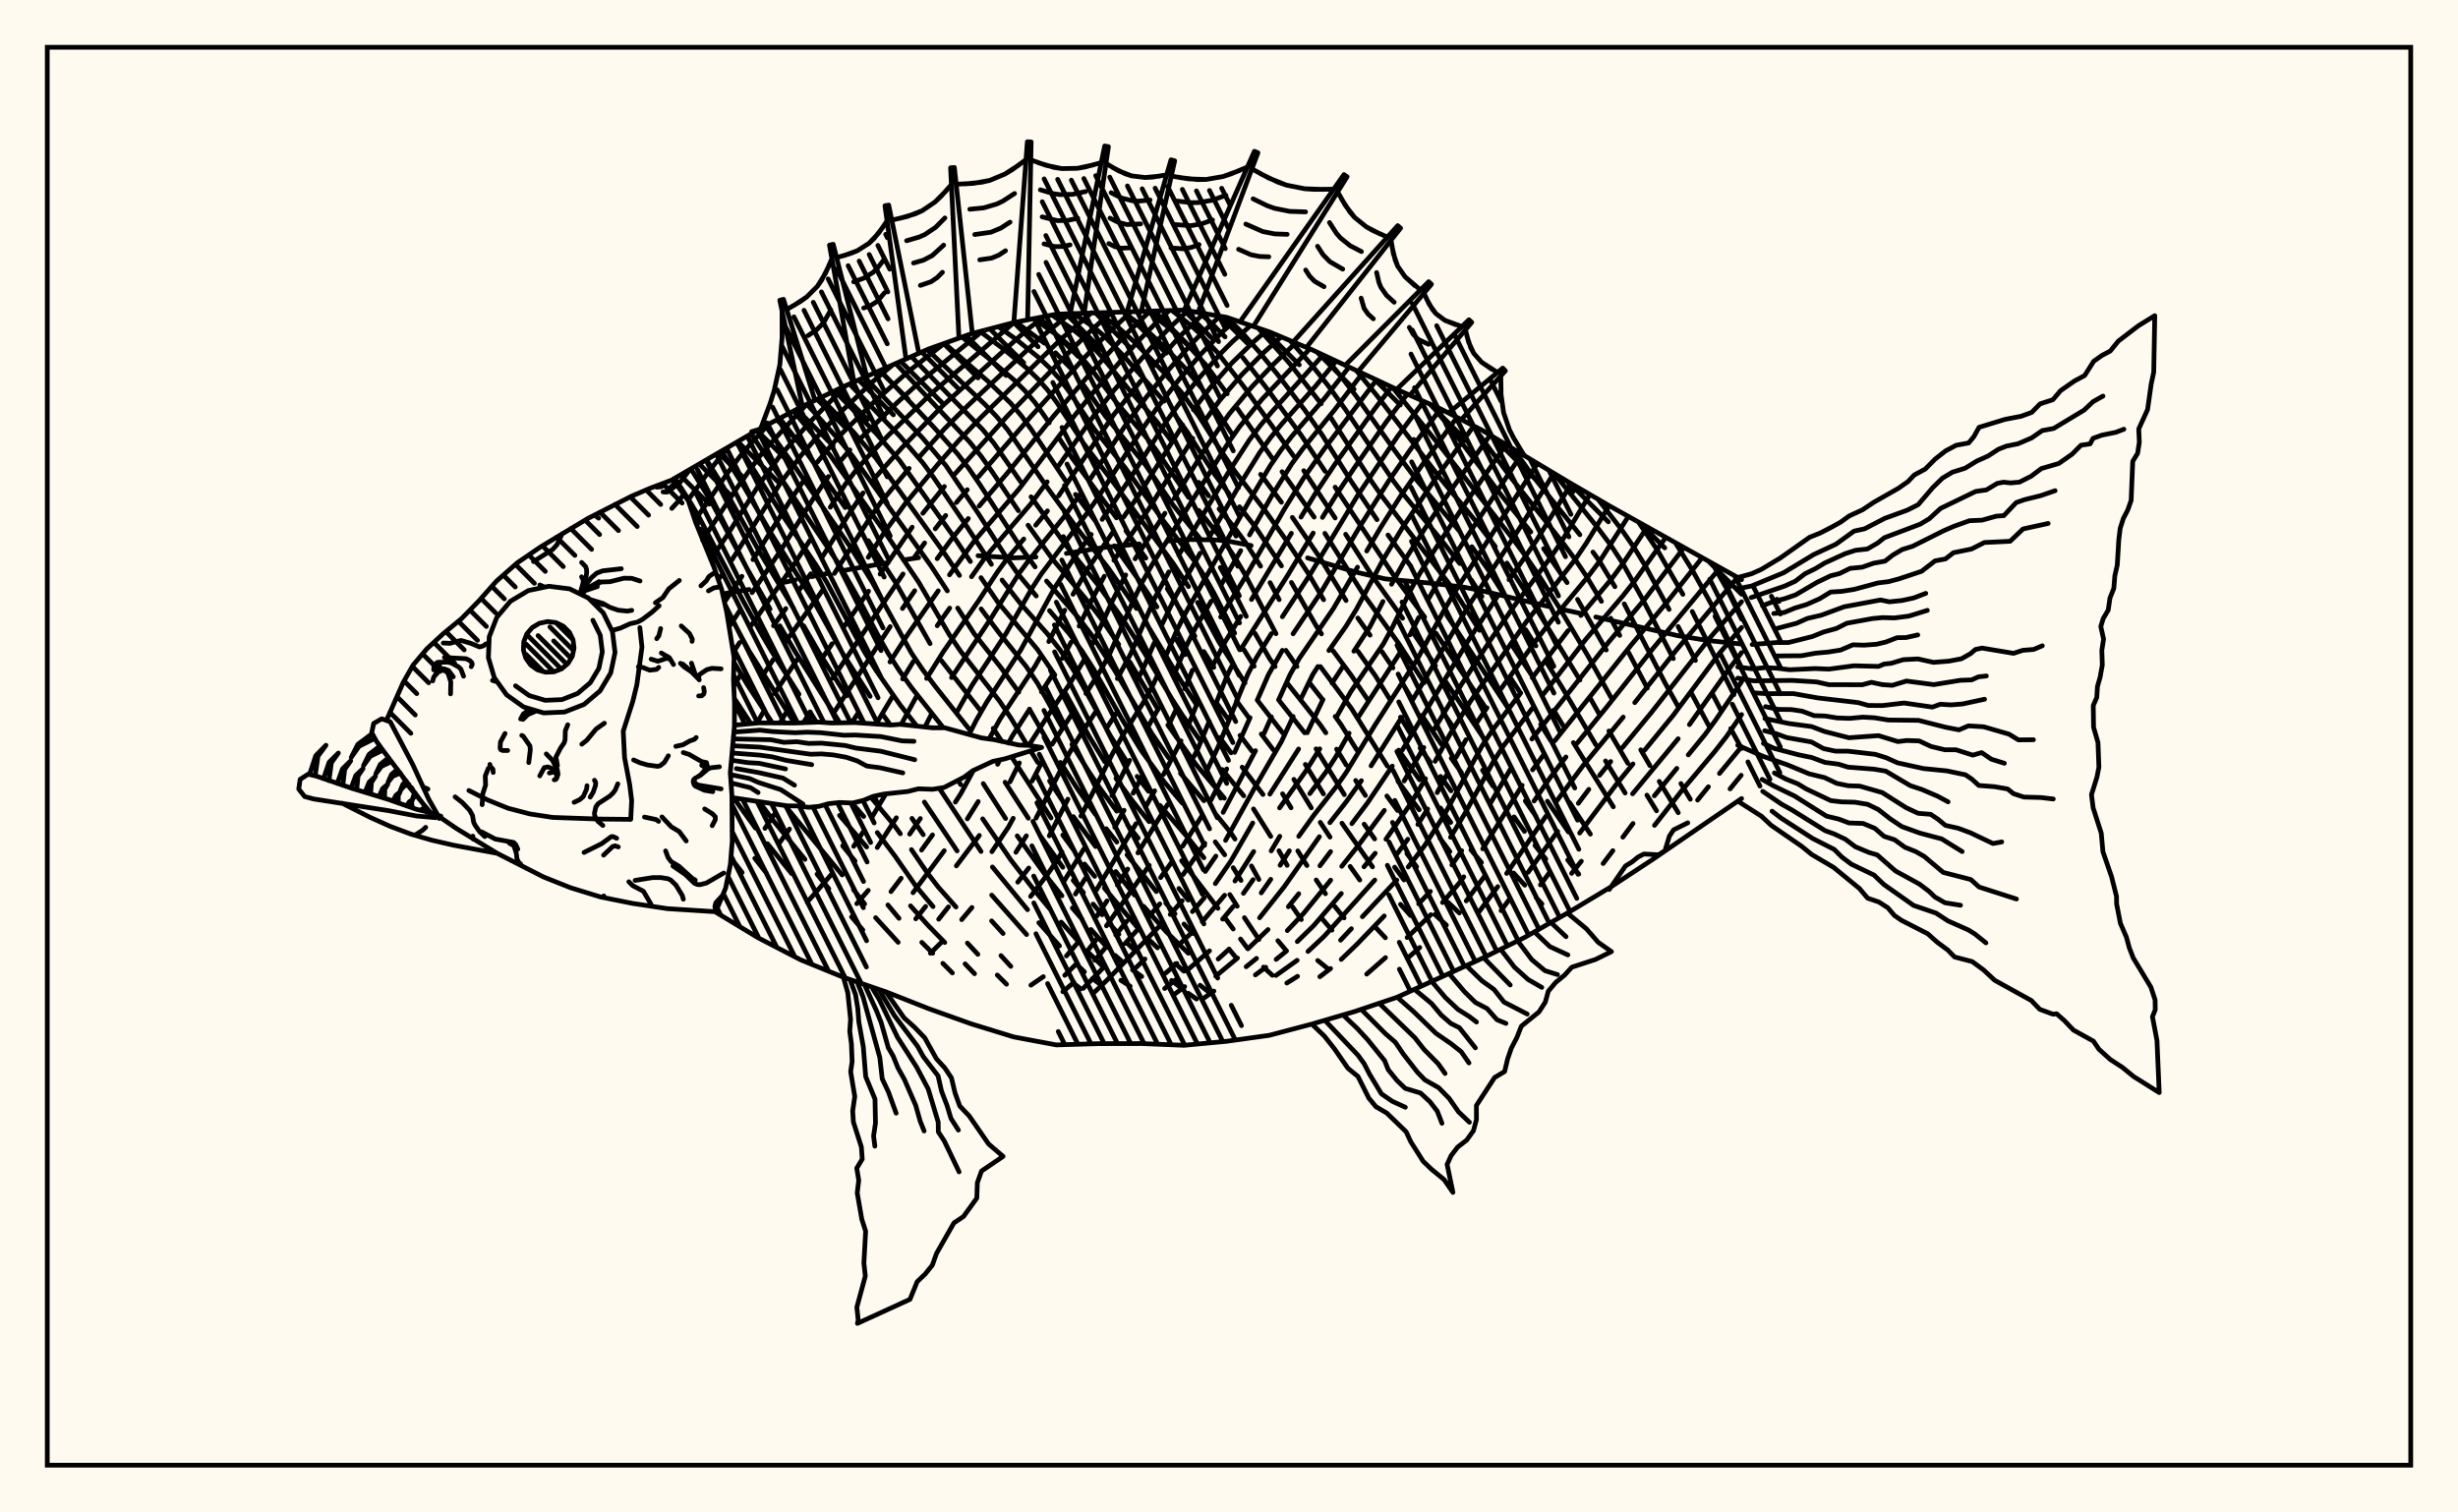 <svg xmlns="http://www.w3.org/2000/svg" width="520" height="320"><rect x="0" y="0" width="520" height="320" fill="floralwhite"/><rect x="10" y="10" width="500" height="300" stroke="black" stroke-width="1" fill="none"/><path stroke="black" stroke-width="1" fill="none" stroke-linecap="round" stroke-linejoin="round" d="
M 142.36 101.41 160.4 90.91 169.41 86.15 178.42 81.81 196.44 73.84 205.45 70.62 214.46 68.25 223.47 66.47 250.5 65.6 259.51 67.14 268.52 70.21 277.53 73.99 295.55 82.41 304.56 86.41 313.57 91.04 331.59 101.85 340.6 107.09 368.44 122.64 
M 368.44 168.95 349.61 181.85 340.6 187.77 331.59 193.18 322.58 198.32 313.57 202.76 295.55 211 286.54 214.03 277.53 216.67 268.52 219.05 259.51 220.31 250.5 221.16 241.49 220.79 232.48 220.81 223.47 221.08 214.46 219.39 205.45 216.62 196.44 213.4 187.43 209.85 178.42 206.76 169.41 203.09 160.4 198.42 151.42 192.99 
M 368.44 136.27 361.16 135.5 354.91 134.48 337.6 130.54 
M 334.32 129.77 330.98 129.05 
M 327.64 128.32 312.92 124.86 309.67 124.23 302.92 123.41 293.06 122.48 287 121.08 276.62 118.04 
M 264.69 115.43 260.42 114.61 257.56 114.25 251.69 114.15 247.15 114.46 
M 241.05 115.09 233.5 115.84 225.6 117.09 
M 219.16 117.85 214.4 118.04 206.9 117.57 
M 194.35 117.99 191.13 118.47 
M 187.92 119.02 178.31 120.73 
M 175.04 121.33 171.68 122.01 
M 168.28 122.72 164.9 123.42 
M 158.49 124.72 152.88 125.65 
M 154.63 181.53 157 184.61 
M 159.68 181.59 162.14 184.72 
M 155.21 168.81 159.82 175.21 
M 162.37 178.51 167.46 184.83 
M 160.67 169.7 163.64 173.67 170.29 181.82 
M 172.85 184.95 175.34 188.04 
M 180.16 193.99 182.53 196.76 
M 166.04 170.41 178.16 185.12 
M 180.57 188.23 182.92 191.26 
M 185.24 194.16 190.01 199.37 
M 155.34 147.74 158.85 153.11 
M 178.27 178.95 180.88 182.18 
M 187.84 191.47 190.19 194.3 
M 195.01 199.38 197.32 201.68 
M 199.47 203.83 201.48 205.85 
M 155.26 140.08 158.09 144.84 163.34 152.87 
M 177.61 172.52 183.35 179.2 
M 192.63 191.66 196.29 195.74 199.87 199.41 
M 204.17 203.93 206.17 206.02 
M 153.5 128.46 158.46 137.73 168.07 152.98 
M 180.23 169.9 182.72 172.75 
M 185.59 176.15 189.35 181.14 193.76 187.48 197.39 191.81 
M 204.66 199.53 206.87 201.91 
M 210.98 206.29 212.93 208.24 
M 142.76 101.18 146.06 106.3 147.98 109.58 157.23 127.16 161.13 134.2 163.24 137.79 169.02 146.88 
M 171.36 150.62 172.71 152.8 
M 184.25 168.68 189.23 174.7 190.47 176.4 
M 192.82 179.76 196.13 184.61 198.47 187.65 202.24 191.9 
M 211.76 202.19 213.84 204.46 
M 146.18 99.21 150.52 106.22 157.99 120.2 162.91 128.85 
M 164.98 132.41 168.21 137.86 177.67 152.93 
M 192.93 173.15 195.32 176.6 
M 209.78 194.84 212.21 197.51 
M 149.48 97.31 152.98 102.91 160.57 116.59 167.9 128.74 
M 170 132.38 173.23 137.97 179.06 147.23 
M 181.46 150.98 182.8 153.01 
M 195.56 169.7 202.48 180.03 
M 209.8 189.38 217.18 197.73 
M 226.94 207.89 228.66 209.23 
M 152.67 95.45 157.26 102.77 163.16 112.9 171.93 126.81 178.2 138.13 184.08 147.33 
M 186.66 151.05 188.39 153.4 
M 198.7 166.77 207.54 180.15 
M 209.95 183.43 217.38 192.47 
M 219.77 195.22 224.14 200.13 
M 227.76 204.03 229.41 205.62 
M 231.09 207.04 232.86 208.33 
M 155.8 93.61 165.69 109.23 172.65 119.57 174.85 123.11 180.95 134.48 183.07 138.24 185.36 141.88 190.45 149.17 193.91 153.55 
M 202.65 165.1 203.25 166.01 
M 207.89 173.25 213.88 181.99 218.71 188.23 222.26 192.5 
M 224.5 195.09 228.46 199.55 
M 230.17 201.44 233.47 204.65 
M 237.13 207.41 239.09 208.66 
M 158.89 91.8 177.6 119.55 181.79 126.93 185.79 134.51 187.9 138.24 190.23 141.85 192.8 145.44 199.57 153.98 
M 208.01 165.79 212.74 173.18 
M 215.2 176.85 221.24 185.25 224.66 189.53 
M 226.86 192.11 228.92 194.48 
M 230.8 196.65 234.22 200.46 
M 235.91 202.14 237.69 203.71 
M 239.59 205.2 241.54 206.61 
M 161.95 90.09 168.53 99.29 180.12 116.07 184.57 123.24 192.81 138.15 195.23 141.74 197.92 145.31 205.15 154.42 
M 212.63 165.5 217.55 173.12 
M 220.08 176.86 224.84 183.49 
M 227.05 186.28 229.2 188.86 
M 231.25 191.28 233.16 193.54 
M 234.96 195.67 236.71 197.67 
M 238.46 199.53 240.28 201.27 
M 247.85 207.44 249.63 208.84 
M 251.37 210.15 253.12 211.37 
M 164.96 88.5 171.06 96.38 178.81 107.39 
M 183.71 114.41 189.43 123.2 196.76 136.17 
M 199.17 139.79 207.53 150.49 
M 210.12 154.1 211.97 156.9 
M 214 160.12 222.35 173.06 
M 224.84 176.68 227.21 179.93 
M 229.44 182.8 231.58 185.41 
M 233.63 187.89 241.13 196.83 
M 242.99 198.75 244.88 200.54 
M 248.66 203.89 250.46 205.48 
M 253.88 208.45 255.59 209.8 
M 167.85 86.97 175.67 96.39 187.35 112.83 194.34 123.16 200.79 134.21 203.25 137.83 211.52 148.42 213.91 152 217.33 157.7 
M 218.03 158.87 219.55 161.33 
M 222.04 165.23 224.57 169.11 
M 227.07 172.78 231.77 179.1 
M 236.04 184.39 240.02 189.38 
M 241.94 191.76 246.72 197.14 251.4 201.69 
M 170.7 85.53 178.15 93.81 180.37 96.52 196.98 119.76 200.41 125.01 
M 202.6 128.65 206.12 134.11 211.66 141.13 215.53 146.45 
M 217.77 150.04 222.02 157.47 
M 224.34 161.31 228.05 167.06 231.7 172.26 
M 234.03 175.34 236.27 178.16 
M 238.43 180.86 244.63 188.64 
M 246.63 191.06 248.58 193.35 
M 250.48 195.5 252.33 197.51 
M 173.59 84.13 180.62 91.48 185.27 96.88 199.5 116.64 202.98 121.74 
M 207.56 128.83 211.48 134.06 217.08 140.99 219.5 144.57 224.64 153.75 
M 226.77 157.5 230.28 163.17 232.71 166.79 236.26 171.62 
M 238.55 174.54 240.78 177.33 
M 249.4 187.98 251.37 190.43 
M 260 200.8 261.55 202.69 
M 176.56 82.7 185.43 91.79 190.29 97.41 201.93 113.79 205.29 118.81 
M 207.53 122.22 211.07 127.37 219.48 137.42 223.15 142.81 
M 225.32 146.48 230.34 155.68 233.71 161.17 
M 236.09 164.69 239.62 169.51 243.1 173.84 
M 249.98 182.11 257.67 192.18 
M 259.3 194.4 260.89 196.56 
M 262.44 198.67 263.98 200.74 
M 267.3 204.62 269.17 206.35 
M 179.72 81.25 190.32 92.23 195.26 97.97 197.59 101.15 204.36 111.12 209.74 119.4 
M 211.99 122.72 215.8 127.6 221.53 134.04 224.26 137.5 226.73 141.17 228.95 144.89 234.91 155.68 238.22 160.9 
M 240.57 164.26 242.97 167.42 
M 245.39 170.4 251.41 177.36 254.69 181.48 
M 260.17 189.27 261.74 191.74 
M 263.26 194.16 266.33 198.78 
M 182.97 79.84 195.21 92.7 200.09 98.48 206.89 108.53 213.14 118.27 215.35 121.43 219.22 126.09 
M 222.03 129.2 226.27 134.15 228.92 137.76 231.32 141.5 237.37 152.18 241.48 158.87 246.35 165.5 250.1 169.9 
M 257.09 178.12 259.09 180.86 
M 260.89 183.58 262.54 186.28 
M 270.34 199.03 272.16 201.19 
M 186.25 78.43 197.6 90.44 202.55 95.99 204.96 99.12 207.27 102.49 215.72 115.48 218.98 119.95 
M 221.4 122.93 228.19 130.75 230.91 134.31 235.79 141.79 243.73 155.29 247.24 160.35 
M 249.73 163.6 254.7 169.42 
M 257.07 172.11 260.32 176.12 261.27 177.53 
M 264.75 183.21 266.32 186.08 
M 278.77 203.22 280.93 204.96 
M 189.54 76.97 205.12 93.5 207.56 96.53 209.89 99.8 215.44 108.05 
M 217.49 111.12 222.65 118.29 230.15 127.24 232.83 130.72 236.66 136.35 
M 239.02 140.06 244.99 150.12 
M 247.06 153.41 253.03 161.77 259.02 168.88 
M 273.46 191.89 275.3 194.56 
M 192.83 75.47 207.88 90.88 210.29 93.81 215.92 101.93 
M 218.12 105.11 225.31 115.14 232.23 123.67 237.32 130.69 242.13 138.16 248 148 250.16 151.35 253.77 156.51 
M 258.55 162.8 263.12 168.38 
M 265.19 171.15 268.83 176.97 
M 270.57 180.01 272.31 183.09 
M 279.79 194.49 281.78 196.8 
M 196.16 73.96 208.38 85.57 210.82 88.12 213.17 90.93 221.81 103.52 228 111.97 234.46 120.2 240.43 128.74 
M 242.81 132.39 249.84 144.06 253.15 149.15 
M 258.03 156.05 260.43 159.27 
M 262.79 162.31 267.19 168.09 
M 274.56 180.03 276.49 183.13 
M 278.45 186.18 280.41 189.09 
M 282.37 191.77 284.35 194.21 
M 199.81 72.63 209.01 80.67 213.85 85.34 216.1 88.01 218.23 90.94 225.42 101.72 
M 227.53 104.61 231.63 110.09 
M 235.74 115.49 241.25 123.18 244.75 128.41 
M 248.85 135.27 250.72 138.5 
M 257.3 148.62 259.8 152.16 
M 262.34 155.6 264.82 158.87 
M 271.33 167.95 273.13 170.91 
M 290.98 196.18 293.08 198.41 
M 203.51 71.31 209.53 76.13 214.48 80.35 216.83 82.68 218.99 85.21 221.97 89.46 
M 223.89 92.46 226.85 96.96 236.19 109.57 
M 238.2 112.31 242.41 118.08 
M 246.94 124.54 250.06 129.63 252.78 134.6 
M 254.68 137.86 256.79 141.19 
M 261.58 148.27 264.19 151.84 
M 266.83 155.3 269.35 158.62 
M 273.73 164.9 277.41 170.93 
M 279.31 173.99 281.37 177.11 
M 285.63 183.31 287.67 186.19 
M 207.33 70.12 212.31 73.86 217.25 77.93 219.6 80.2 221.72 82.64 223.63 85.25 229.22 93.79 235.58 102.13 248.18 119.18 251.43 124.11 
M 253.36 127.45 257.88 135.83 263.38 144.51 
M 265.97 148.12 271.41 155.13 
M 276.15 161.73 279.98 167.97 
M 283.89 174.17 290.36 183.4 
M 296.28 191.33 298.41 193.71 
M 211.2 69.11 214.89 71.74 219.78 75.68 222.1 77.89 224.22 80.25 226.11 82.74 231.5 90.8 237.93 98.83 246.05 110.09 252.76 118.77 254.88 122.04 256.76 125.38 261.2 133.97 
M 263.15 137.45 265.32 140.96 
M 270.48 148.07 275.99 155.04 
M 278.42 158.44 284.4 168.13 
M 288.59 174.37 290.81 177.5 
M 295.04 183.46 297.03 186.18 
M 303.55 193.49 305.99 195.73 
M 214.96 68.16 220.96 72.61 
M 223.3 74.64 226.55 77.94 227.5 79.14 
M 229.32 81.59 233.77 87.94 242.32 98.36 248.25 106.96 253.82 113.89 
M 258.16 120.07 261.01 125.14 263.66 130.42 
M 265.5 134 268.55 139.29 269.75 141.03 
M 272.31 144.52 279.26 153.29 280.48 155.04 
M 282.76 158.5 284.81 161.87 
M 286.8 165.13 288.86 168.3 
M 297.63 180.57 299.69 183.39 
M 306.3 190.88 308.73 193.17 
M 218.76 67.4 224.5 71.59 226.74 73.55 228.84 75.67 230.76 77.95 236.15 85.12 242.44 92.45 244.53 95.12 251.44 105.23 
M 253.61 108 259.27 115.02 261.4 118.19 263.41 121.57 269.94 134.08 
M 272.04 137.6 274.38 141.02 
M 277.03 144.48 279.8 148.01 
M 282.46 151.58 283.73 153.36 287 158.62 
M 293.4 168.41 295.66 171.48 
M 222.53 66.65 226.88 69.63 229.1 71.43 231.19 73.4 233.13 75.52 238.71 82.27 244.78 89.26 247.79 93.26 
M 253.6 102.05 255.7 104.92 
M 257.91 107.68 261.3 111.82 263.52 114.82 266.68 119.79 
M 268.68 123.27 270.61 126.87 
M 279.33 141.03 285.9 149.89 293.5 162.09 
M 295.74 165.29 300.24 171.33 
M 304.6 177.31 306.73 180.18 
M 227.15 66.31 231.54 69.34 233.63 71.13 237.53 75.12 246.26 84.89 
M 248.24 87.32 251.14 91.33 256.88 100.26 260.02 104.48 
M 262.23 107.22 265.6 111.52 271.1 119.73 
M 273.21 123.24 278.39 132.32 279.56 134.12 
M 281.99 137.66 285.86 142.88 289.47 148.21 
M 295.88 158.71 300.3 164.97 
M 304.73 170.95 306.91 174 
M 311.19 179.82 313.41 182.48 
M 232.2 66.1 236.15 68.89 240.14 72.5 245.98 78.56 249.85 82.91 253.62 88.04 257.32 93.91 261.23 99.69 267.73 108.16 272.29 114.56 276.83 121.41 280.02 126.89 
M 287.28 137.8 290.98 143 294.22 148.27 
M 296.27 151.75 298.32 155.1 
M 300.43 158.27 302.58 161.29 
M 304.76 164.27 306.96 167.32 
M 320.21 184.71 322.58 187.29 
M 324.95 189.87 326.2 191.25 
M 237.55 66.01 240.72 68.31 242.73 70 246.69 73.72 250.58 77.75 254.34 82.29 260.76 92 
M 266.69 100.36 271.1 106.27 
M 273.41 109.47 279.2 117.94 284.77 127.06 
M 287.25 130.76 289.84 134.39 
M 292.37 137.89 294.68 141.31 
M 296.8 144.73 298.81 148.1 
M 300.8 151.36 304.9 157.44 
M 307.02 160.42 309.19 163.5 
M 242.85 65.9 247.31 69.35 251.27 73.01 255.07 77.16 259.62 83.31 
M 261.48 86.03 269.12 96.92 
M 271.22 99.8 278.01 109.41 
M 280.28 112.84 288.19 125.38 295.93 136.18 301.29 144.45 
M 305.26 150.68 307.28 153.64 
M 313.64 162.97 315.85 166.33 
M 320.3 172.83 322.51 175.9 
M 324.73 178.86 327.02 181.75 
M 247.95 65.7 251.85 68.78 253.82 70.57 257.6 74.62 263.18 81.86 273.7 96.53 
M 275.82 99.58 282.45 109.59 
M 284.68 113.04 290.29 121.84 296.73 130.81 
M 299.25 134.28 303.67 140.85 
M 305.7 144 313.85 156.15 
M 322.69 169.46 324.93 172.68 
M 331.66 181.95 333.99 184.94 
M 253.64 66.14 256.3 68.37 259.16 71.27 
M 262.95 75.67 267.74 81.84 275.29 92.11 280.33 99.72 
M 282.45 103.07 294.89 121.81 301.39 130.55 
M 303.77 133.95 314.29 149.75 
M 327.36 169.51 331.82 176.04 
M 259.51 67.14 262.61 70.19 266.48 74.56 270.36 79.34 276.06 86.8 279.76 92.11 285.78 101.73 291.31 109.95 
M 293.64 113.2 298.52 119.88 
M 306.09 130.19 318.99 149.75 
M 332.05 169.8 336.45 176.48 
M 266.16 69.4 272.89 76.97 279.5 85.43 
M 281.31 88.02 290.23 101.95 292.45 105.13 307.45 124.67 313 133.36 
M 319.53 143.4 321.68 146.64 
M 325.94 153.29 328.06 156.68 
M 272.9 72.05 277.25 76.94 280.96 81.57 284.59 86.58 294.85 101.86 297.2 104.95 304.93 114.27 308.82 119.23 
M 311.25 122.68 313.51 126.2 
M 320 136.72 324.4 143.42 
M 328.69 150.25 330.79 153.71 
M 332.85 157.12 341.3 170.7 
M 279.95 75.14 283.18 79 286.88 83.78 295.13 95.44 299.75 101.63 308.79 112.42 
M 311.38 115.67 315.03 120.82 318.41 126.18 
M 322.75 133.22 324.93 136.66 
M 327.14 140.09 330.4 145.32 337.62 157.6 
M 339.66 161 343.8 167.78 
M 287 78.47 291.19 83.57 304.85 101.39 312.55 110.68 316.33 115.64 
M 318.79 119.12 324.56 128.05 334.24 143.89 
M 336.31 147.52 338.35 151.13 
M 340.37 154.66 344.38 161.51 
M 348.41 168.23 350.45 171.55 
M 294.61 81.97 305.11 94.95 320.07 114.04 322.67 117.54 325.16 121.15 329.68 128.25 335.98 138.85 341.1 148.06 
M 347.11 158.64 349.06 162 
M 351.02 165.33 355.04 171.95 
M 302.74 85.6 307.76 91.69 317.28 104.36 323.85 112.55 
M 326.56 116.08 331.52 123.27 
M 333.73 126.81 339.81 137.53 
M 355.61 165.78 357.59 169.1 
M 311.46 89.96 319.68 101.11 330.45 114.61 333.15 118.25 335.58 121.87 338.79 127.23 
M 340.75 130.81 342.66 134.44 
M 344.58 138.14 348.49 145.59 
M 320.17 94.98 324.47 100.98 334.23 113.14 
M 337 116.8 338.32 118.64 341.64 124.13 
M 343.62 127.77 352.17 144.35 355.16 149.76 
M 328.81 100.18 338 111.66 340.79 115.38 343.25 119.13 347.38 126.55 354 139.34 
M 357.8 146.62 361.63 153.78 
M 338.03 105.59 343.11 112.12 345.72 115.89 348.04 119.67 353.1 128.94 
M 355.02 132.56 358.68 139.74 
M 362.31 146.88 364.2 150.51 
M 366.13 154.16 368.44 158.36 
M 346.61 110.43 350.63 116.39 356.02 125.75 
M 358 129.38 366.81 146.99 
M 354.44 114.84 357.97 120.55 362.05 127.88 368.44 141.28 
M 362.24 119.21 365.25 124.47 368.44 130.99 
M 145.94 99.35 143.3 102.77 
M 153.92 94.72 149.82 99.93 145.54 105.84 
M 162.65 89.72 158.64 94.06 156.35 96.81 154.12 99.78 147.02 110.07 
M 170.64 85.55 162.91 93.93 160.61 96.66 156.2 102.81 148.62 114.28 
M 178.99 81.56 171.57 89.06 164.96 96.51 160.5 102.65 153.92 113.11 150.35 118.38 
M 188.65 77.37 184.82 80.59 178.12 86.92 173.84 91.34 169.43 96.4 164.92 102.5 154.87 118.42 
M 152.53 121.83 151.96 122.65 
M 199.77 72.65 192.09 78.66 184.98 84.97 178.41 91.41 176.22 93.78 172.87 97.81 
M 170.61 100.82 167.28 105.72 159.3 118.4 
M 156.96 121.93 153.26 127.39 
M 207.95 69.96 194.5 80.92 189.75 85.23 182.04 92.78 
M 179.79 95.19 177.53 97.86 
M 175.26 100.82 171.97 105.62 165.22 116.37 159.1 125.39 
M 156.69 128.91 154.36 132.42 
M 214.51 68.24 196.98 83.28 188.02 92.02 183.5 96.73 181.14 99.45 178.84 102.45 175.66 107.32 
M 171.34 114.31 167.74 119.78 158.85 132.42 
M 156.47 135.95 155.13 138 
M 220.85 66.99 217.21 69.82 199.56 85.72 190.76 94.78 184.91 101.31 
M 182.59 104.29 179.38 109.09 174 117.78 
M 171.52 121.39 168.91 125.06 
M 166.25 128.75 163.64 132.4 
M 156.51 143.04 155.23 145.14 
M 226.32 66.35 219.9 71.63 204.87 85.7 199.94 90.59 194.59 96.54 
M 192.33 99.1 186.41 106.19 184.22 109.31 176.52 121.33 
M 173.97 124.95 166.04 136.01 
M 163.57 139.57 161.23 143.11 
M 230.94 66.15 224.63 71.58 207.66 88.18 202.73 93.32 198.37 98.3 191.42 106.67 186.97 112.81 183.68 117.91 
M 168.55 139.66 163.85 146.74 
M 161.69 150.29 160.14 152.98 
M 235.22 66.04 231.42 69.35 227.12 73.54 213.07 88.07 202.07 100.21 
M 199.79 102.94 195.23 108.6 
M 192.97 111.54 186.19 121.46 
M 183.74 125.09 178.6 132.53 
M 176.05 136.2 173.57 139.78 
M 166.51 150.44 165 152.94 
M 239.24 65.98 233.77 71.11 229.44 75.66 218.21 87.98 206.96 100.91 
M 204.63 103.61 202.32 106.33 
M 200.07 109.06 197.85 111.89 
M 195.61 114.87 193.36 118.04 
M 191.04 121.44 176.19 143.48 
M 171.41 150.62 169.94 152.92 
M 243.24 65.88 238.3 70.62 231.58 77.93 222.92 88 213.06 100.15 207.15 107.06 
M 204.85 109.71 201.55 113.74 198.26 118.2 
M 193.51 124.99 190.92 128.74 
M 188.32 132.58 176.38 150.82 
M 164.02 172 161.83 175.26 
M 247.32 65.72 245.16 67.7 240.52 72.45 231.44 82.84 227.22 88.07 215.56 103.49 206.18 114.38 200.87 121.62 
M 198.49 125 191.91 134.42 188.28 140.05 
M 181.46 150.98 180.21 152.89 
M 167.01 175.41 164.73 178.57 
M 251.29 65.74 247.44 69.33 245.11 71.76 235.62 82.63 231.34 88.05 223.84 98.71 
M 221.53 101.95 218.03 106.66 208.56 117.73 205.53 122.02 
M 200.91 128.66 198.27 132.39 
M 193.21 139.97 190.97 143.65 
M 188.83 147.34 185.33 153.21 
M 254.65 66.31 249.69 71.07 243.73 77.76 
M 241.32 80.63 235.57 87.8 223.94 104.93 
M 221.59 108.09 219.11 111.12 
M 216.59 114.04 213.03 118.26 210.97 121.08 207.03 127.1 199.52 137.96 196.03 143.54 
M 193.93 147.26 190.66 153.26 
M 258.07 66.9 254.2 70.53 251.9 72.93 247.14 78.35 242.33 84.25 237.92 90.24 230.75 101.19 
M 228.57 104.5 225.1 109.36 217.71 118.47 215.5 121.43 209.77 130.63 201.3 143.36 
M 197.14 150.92 195.69 153.77 
M 187.4 167.96 184.51 172.82 
M 182.61 175.99 180.6 179.06 
M 175.86 185.04 170.75 190.89 
M 261.35 67.77 258.58 70.23 254.07 74.91 249.33 80.43 244.61 86.51 240.36 92.73 232.03 105.63 229.75 108.87 220.29 121.43 218.27 124.55 212.82 134.05 205.62 145.01 202.37 150.76 
M 189.63 173.02 185.58 179.32 
M 264.58 68.87 260.73 72.28 258.45 74.57 253.86 79.76 251.5 82.65 246.9 88.93 238.72 101.78 233.17 109.9 
M 230.85 113.07 227.36 117.86 223.1 124.39 215.99 137.45 208.74 148.56 206.51 152.43 205.03 155.37 
M 194.7 173.18 192.44 176.48 
M 183.68 188.38 181.26 191.2 
M 267.89 70 265.18 72.33 260.55 76.86 255.93 82.14 252.47 86.71 
M 250.22 89.93 240.99 104.62 237.7 109.41 
M 235.46 112.55 229.94 120.63 227 125.74 
M 225.25 129.11 221.87 135.74 
M 219.96 139.19 218.95 140.97 211.58 152.12 209.23 156.35 
M 205.94 162.99 203.28 167.89 202.11 169.71 
M 197.28 176.65 194.96 179.85 
M 190.64 185.81 188.49 188.64 
M 271.05 71.27 267.36 74.58 262.68 79.29 257.97 84.78 254.56 89.47 
M 252.34 92.75 243.19 107.41 235.65 118.55 
M 233.62 121.91 230.82 127.21 228.3 132.47 
M 226.59 135.88 224.74 139.29 
M 222.65 142.8 220.32 146.38 
M 217.82 150.04 214.15 155.73 213.35 157.22 
M 211.49 160.79 211.05 161.71 
M 206.94 169.59 204.64 173.26 
M 199.76 179.99 193.15 188.88 
M 274.11 72.55 269.55 76.92 264.83 81.84 260.06 87.56 255.53 94.05 248.41 105.46 
M 246.45 108.59 240.14 118.24 
M 238.14 121.64 235.41 127 231.21 136.1 
M 229.39 139.57 226.27 144.73 221.4 151.85 217.79 157.5 
M 215.65 161.42 213.67 165.43 
M 207.18 176.76 202.32 183.2 
M 195.82 191.78 193.73 194.4 
M 277.1 73.81 266.99 84.47 262.18 90.36 259.88 93.64 243.67 119.58 241.65 123.15 239.84 126.88 234.85 138.13 232.98 141.62 229.73 146.73 
M 227.36 150.19 222.58 157.48 
M 220.38 161.32 218.34 165.26 
M 214.35 173.13 213.31 175.04 209.83 180.2 
M 200.65 191.87 198.58 194.49 
M 279.9 75.11 269.12 87.06 266.68 89.95 264.31 93.09 259.91 99.89 249.36 117.44 
M 247.28 120.99 244.26 126.6 239.24 138.26 236.39 143.57 
M 231.96 150.38 228.44 155.66 226.2 159.39 219.18 173.1 
M 217.13 176.84 214.92 180.32 
M 205.62 192 203.45 194.57 
M 199.12 199.41 196.83 201.68 
M 282.63 76.41 278.31 81.7 271.24 89.61 268.82 92.55 266.49 95.76 262.22 102.64 255.77 113.74 
M 253.89 117.04 248.69 126.17 245.85 132.07 
M 244.18 136.06 241.68 141.82 240.71 143.6 
M 236.44 150.48 234.18 153.94 
M 225.92 169.08 221.98 176.84 
M 217.64 183.65 215.31 186.65 
M 285.36 77.7 280.36 84.11 273.39 92.19 271.02 95.2 268.76 98.48 264.65 105.36 250.9 129.52 248.92 133.45 246.38 139.38 
M 244.7 143.22 243.84 145.1 241.86 148.67 237.53 155.6 235.46 159.25 228.67 172.67 
M 224.67 180.24 223.63 182.04 221.41 185.25 218.03 189.66 
M 288.19 79.02 282.4 86.63 275.62 94.95 273.34 98.05 269.1 104.8 264.34 113.18 
M 262.48 116.5 258.46 123.52 
M 256.24 127.18 252.92 132.82 250.97 136.68 248.47 142.53 
M 244.96 150.08 242.95 153.63 
M 238.98 160.87 235.21 168.36 
M 229.29 179.61 225.04 186.54 
M 291.2 80.4 280.11 95.04 275.78 101.16 271.62 107.87 263.78 121.56 258.24 130.55 
M 252.27 141.79 250.67 145.73 
M 249.05 149.63 247.27 153.36 
M 241.59 164.19 239.72 167.82 
M 237.8 171.43 235.83 175.05 
M 229.62 185.83 227.51 189.16 
M 294.39 81.87 290.91 86.39 282.37 98.27 278.25 104.44 275.23 109.41 
M 273.2 112.83 264.76 126.84 
M 262.49 130.42 259.2 135.76 256.35 141.24 
M 253.14 149.12 251.57 153.03 
M 249.85 156.75 246.16 163.84 
M 244.27 167.31 242.32 170.78 
M 240.33 174.27 231.97 188.28 
M 297.72 83.37 293.27 89.27 286.77 98.61 282.69 104.7 279.77 109.47 
M 277.81 112.79 272.58 121.45 262.46 137.45 
M 260.57 140.98 259.68 142.78 257.32 148.63 
M 255.82 152.6 253.45 158.33 252.57 160.09 
M 246.98 170.25 240.73 180.45 
M 238.57 183.87 236.38 187.27 
M 234.19 190.6 232.05 193.81 
M 227.81 199.67 225.6 202.26 
M 220.72 206.64 218.09 208.44 
M 301.19 84.91 295.71 92.25 287.09 105.02 277.24 121.41 271.29 130.49 
M 268.96 134.06 265.76 139.22 263.96 142.7 257.75 157.89 255.26 163.19 
M 243.13 183.09 234.08 195.88 
M 231.92 198.8 229.77 201.53 
M 227.57 204.06 225.26 206.35 
M 304.74 86.5 298.25 95.29 293.69 101.9 287.61 111.51 279.62 125.05 273.56 134.09 
M 271.29 137.6 268.34 142.75 265.98 148.14 
M 264.45 151.85 261.18 159.19 
M 259.52 162.68 256.2 169.26 
M 254.37 172.46 250.19 179.05 
M 247.89 182.4 245.52 185.68 
M 238.35 194.94 236.04 197.82 
M 233.81 200.57 231.62 203.17 
M 227.2 207.84 224.85 209.82 
M 308.23 88.3 300.88 98.36 296.27 105 292.1 111.58 289.14 116.58 
M 287.19 120 282.07 128.78 274.87 139.3 272.9 142.77 270.5 148.08 
M 268.97 151.68 267.36 155.28 
M 265.61 158.82 258.76 171.88 
M 254.89 178.42 250.3 185.02 
M 245.36 191.24 242.87 194.16 
M 240.42 196.95 238.02 199.62 
M 233.5 204.64 229.15 209.12 
M 311.78 90.12 303.58 101.44 296.83 111.42 292.65 118.32 286.92 128.96 284.76 132.49 281.13 137.64 
M 278.81 141.02 277.71 142.73 275.13 148.02 
M 273.57 151.59 271.1 156.88 265.41 166.71 259.27 177.8 
M 257.22 181.13 254.98 184.39 
M 250.1 190.59 247.57 193.48 
M 245.03 196.22 234.43 207.14 231.18 210.27 
M 315.26 92.05 306.39 104.51 301.88 111.15 297.41 118.16 294.38 123.62 
M 292.57 127.26 289.8 132.63 286.42 137.78 
M 284.02 141.13 281.8 144.53 
M 279.88 148.01 276.54 155.03 
M 274.72 158.47 268.64 168.02 
M 265.02 174.13 260.4 182.17 257.11 186.95 
M 254.74 189.99 252.27 192.87 
M 242.22 202.9 239.89 205.14 
M 318.63 94.06 309.27 107.57 302.51 117.86 300.24 121.55 298.18 125.29 294.6 132.67 292.68 136.19 285.75 146.37 282.81 151.58 
M 279.2 158.44 276.12 163.33 270.7 170.93 
M 265.22 180.17 261.26 186.4 
M 259.07 189.41 254.34 195.02 
M 251.86 197.56 249.35 199.95 
M 321.95 96.04 307.72 117.53 305.39 121.21 302.11 126.87 
M 300.15 130.64 298.28 134.33 
M 296.33 137.87 287.38 151.69 
M 285.41 155.13 282.56 160.18 280.49 163.37 277.09 167.92 
M 270.75 176.94 268.92 180.03 
M 265.1 186.11 263.05 189.01 
M 260.89 191.8 258.65 194.47 
M 248.97 203.85 246.57 205.91 
M 325.26 98.04 308.17 124.62 305.9 128.4 299.84 139.45 290.82 153.52 284.76 163.49 282.61 166.54 277.98 172.44 274.75 176.95 
M 272.77 180.01 270.81 183.07 
M 268.83 186.05 266.82 188.91 
M 255.87 201.18 251.01 205.42 
M 248.64 207.35 246.38 209.15 
M 328.72 100.12 322.08 110.81 310.74 128.09 298.83 148.12 
M 296.55 151.75 290.06 162.03 
M 288.01 165.17 284.78 169.67 281.34 174.06 
M 279.12 177.03 271.69 187.6 266.47 194.18 
M 260.03 200.8 257.71 202.91 
M 250.63 208.74 248.41 210.4 
M 332.42 102.34 325.1 114.28 319.24 122.66 
M 316.79 126.18 310.83 135.19 296.67 158.68 
M 294.54 162.09 289.32 169.85 285.99 174.26 
M 281.49 180.18 279.24 183.18 
M 274.76 189.1 272.55 191.85 
M 268.25 196.67 264 200.75 
M 261.8 202.7 257.2 206.53 
M 336.35 104.62 330.33 114.6 328.07 117.89 320.5 127.98 315.55 135.07 308.83 145.34 303.35 154.38 
M 301.21 158.15 297.05 165.24 
M 292.86 171.46 287.34 178.91 283.85 183.29 
M 281.51 186.22 275.74 193.3 272.33 196.9 
M 265.82 202.77 263.63 204.54 
M 256.81 209.69 254.57 211.25 
M 340.43 106.98 335.56 114.96 333.32 118.27 322.94 131.5 311.12 148.32 306.72 155.4 303.6 161.08 
M 301.57 164.76 298.53 169.88 293.2 177.56 
M 290.93 180.52 288.56 183.39 
M 283.76 189.04 277.92 195.83 274.45 199.22 
M 272.18 201.19 269.97 202.98 
M 267.78 204.65 265.58 206.27 
M 344.5 109.25 338.48 118.65 336.03 121.9 328 131.57 325.38 134.94 316.92 146.59 
M 314.58 149.75 312.32 153.02 
M 310.13 156.51 308.04 160.22 
M 306.02 164.01 304.03 167.7 
M 302.02 171.17 299.96 174.43 
M 297.83 177.56 295.61 180.58 
M 290.84 186.2 280.15 198.08 276.71 201.31 
M 274.42 203.18 269.93 206.38 
M 348.51 111.48 343.4 119.14 341.04 122.35 334.44 130.22 
M 331.73 133.42 324.16 143.4 
M 321.71 146.62 315.76 154.46 313.54 157.8 305.49 172.51 301.32 179.01 297.91 183.44 
M 295.5 186.2 288.22 193.96 
M 285.89 196.49 283.6 198.92 
M 274.5 206.57 272.23 207.99 
M 352.41 113.68 345.82 122.91 343.35 126.04 335.41 135.35 326.59 146.78 
M 324.12 149.93 318.14 157.7 315.95 161.1 309.93 172.07 306.86 177.15 
M 292.84 193.79 287.1 199.76 283.74 202.99 
M 281.49 204.92 279.22 206.65 
M 356.25 115.86 348.06 126.64 340.31 135.86 324.08 156.36 
M 319.51 162.77 315.36 169.84 
M 309.23 179.99 307.15 183 
M 302.6 188.6 300.12 191.22 
M 360.08 118.01 352.82 127.2 345.08 136.47 328.9 156.75 
M 326.51 159.76 324.22 162.88 
M 322.02 166.16 313.68 179.59 
M 309.67 185.52 308.63 186.93 305.18 190.95 
M 302.7 193.53 297.68 198.36 
M 293.11 202.61 289.13 206.1 
M 363.88 120.12 349.79 137.1 339.89 149.62 333.69 157.2 
M 331.28 160.16 327.83 164.69 324.54 169.47 
M 314.25 185.14 310.19 190.61 
M 300.36 200.47 297.94 202.58 
M 367.58 122.17 354.54 137.66 345.84 148.66 
M 343.4 151.72 334.83 162.09 329.22 169.61 
M 327.04 172.7 318.74 184.8 
M 316.86 187.59 312.9 192.91 
M 368.44 127.31 361.92 134.73 349.33 150.78 343.2 158.21 
M 340.75 161.12 338.39 164.05 
M 336.12 167.01 333.9 169.97 
M 329.52 175.9 323.27 184.57 
M 319.49 190.03 317.56 192.67 
M 368.44 132.75 363.79 138.17 354 151.31 347.92 158.73 
M 345.46 161.63 341.89 166.01 334.18 176.26 
M 327.85 184.54 325.89 187.22 
M 368.44 138.06 365.72 141.62 357.4 153.31 
M 355.02 156.3 345.38 167.95 
M 334.54 182.21 332.48 184.79 
M 368.44 144.22 363.06 152.19 360.74 155.36 357.16 159.72 
M 354.74 162.57 349.98 168.38 
M 345.47 174.23 343.32 177.13 
M 341.21 179.98 339.15 182.7 
M 368.44 151.18 365.24 155.84 362.86 158.89 355.73 167.35 350.02 174.63 
M 368.44 157.98 363.76 163.65 
M 361.42 166.46 359.13 169.28 
M 368.35 164.03 366 166.91 
M 159.01 91.33 160.4 90.91 
M 169.69 85.7 164.97 63.53 165.75 63.33 172.41 84.7 
M 180.61 80.56 175.48 51.86 176.27 51.69 183.37 79.67 
M 191.62 75.62 187.22 43.53 188.01 43.39 194.4 74.76 
M 202.85 71.14 201.1 35.5 201.9 35.43 205.7 70.55 
M 214.51 67.89 217.34 30 218.14 30.03 217.4 67.67 
M 226.47 66.03 233.7 30.89 234.49 31.03 229.36 66.22 
M 238.54 65.62 247.73 33.82 248.51 34.02 241.43 65.95 
M 250.66 65.31 265.37 32.01 266.12 32.32 253.45 66.11 
M 262.54 67.78 284.32 36.94 284.99 37.39 265.15 69.06 
M 273.89 71.99 295.69 47.74 296.3 48.26 276.38 73.51 
M 284.87 77 302.24 59.6 302.83 60.14 287.3 78.61 
M 295.84 82.01 310.77 67.65 311.36 68.2 298.27 83.62 
M 306.83 87.05 317.91 77.88 318.47 78.46 309.16 88.77 
M 321.63 95.33 322.58 96.42 
M 160.94 90.63 162.91 85.4 163.77 82.68 164.98 77.15 165.45 71.5 165.45 65.75 
M 166.43 65.49 169.32 63.79 170.66 62.83 172.92 60.57 174.64 57.81 175.99 54.73 
M 176.98 54.52 179.96 53.62 181.36 53.05 183.85 51.47 185.9 49.3 187.66 46.74 
M 188.66 46.57 191.99 45.79 195.07 44.59 197.78 42.76 199 41.62 201.28 39.06 
M 202.29 38.98 205.91 38.8 209.38 38.17 212.59 36.83 214.12 35.91 217.05 33.78 
M 218.07 33.83 221.34 34.99 224.63 35.67 227.95 35.61 229.62 35.31 232.98 34.41 
M 233.98 34.58 236.64 36.14 239.39 37.21 242.28 37.56 243.77 37.48 246.81 37 
M 247.79 37.25 251.49 37.85 255.14 37.97 258.7 37.36 260.44 36.79 263.9 35.34 
M 264.84 35.73 268.43 37.68 272.15 39.17 276.04 39.94 278.05 40.07 282.14 40.03 
M 282.98 40.59 284.63 43.48 286.59 46.01 289.06 48 290.47 48.8 293.51 50.16 
M 294.28 50.82 294.77 53.68 295.68 56.3 297.23 58.54 300.5 61.34 
M 301.25 62.02 302.35 64.37 303.77 66.35 305.68 67.78 309.28 69.09 
M 310.02 69.78 310.7 72.41 311.77 74.74 313.43 76.63 316.8 78.8 
M 317.5 79.53 317.56 83.48 318.09 87.3 319.33 90.92 320.2 92.65 322.25 96.04 
M 167.9 64.66 170.66 62.83 172.92 60.57 173.84 59.24 175.34 56.29 
M 170.93 71.01 172.72 69.82 174.19 68.35 175.77 65.57 
M 178.49 54.1 181.36 53.05 183.85 51.47 184.92 50.45 186.8 48.04 
M 180.6 59.63 182.8 58.83 184.71 57.62 185.53 56.84 186.97 54.99 
M 182.71 65.17 184.24 64.61 185.57 63.77 187.14 61.94 
M 190.34 46.2 193.58 45.26 195.07 44.59 197.78 42.76 200.16 40.37 
M 191.8 50.93 194.47 50.15 195.7 49.6 197.94 48.09 199.9 46.11 
M 193.26 55.65 195.36 55.04 197.24 54.06 199.64 51.86 
M 194.71 60.38 196.96 59.61 198.25 58.74 199.38 57.61 
M 204.11 38.92 207.67 38.56 209.38 38.17 212.59 36.83 215.6 34.88 
M 205.16 44.27 208.1 43.98 210.86 43.17 212.16 42.55 214.64 40.94 
M 206.21 49.62 209.64 49.13 211.73 48.26 213.68 47 
M 207.27 54.97 209.77 54.61 211.3 53.98 212.72 53.05 
M 219.7 34.45 222.98 35.42 224.63 35.67 227.95 35.61 231.3 34.89 
M 220.09 40.16 222.8 40.96 224.16 41.17 226.9 41.12 229.66 40.53 
M 220.48 45.88 223.68 46.68 225.84 46.64 228.02 46.17 
M 220.87 51.6 223.21 52.18 224.79 52.15 226.38 51.81 
M 235.3 35.39 238 36.76 239.39 37.21 242.28 37.56 245.28 37.27 
M 235.06 40.77 237.28 41.9 239.61 42.49 240.81 42.56 243.3 42.32 
M 234.82 46.15 236.57 47.04 238.4 47.51 241.31 47.37 
M 234.57 51.53 235.86 52.18 237.19 52.52 239.32 52.42 
M 249.65 37.58 253.33 38 255.14 37.97 258.7 37.36 262.18 36.1 
M 249 42.54 252.04 42.88 253.53 42.86 256.47 42.36 259.34 41.32 
M 248.36 47.5 251.93 47.75 254.24 47.35 256.51 46.54 
M 247.72 52.46 250.33 52.64 252.02 52.35 253.67 51.75 
M 266.63 36.74 270.27 38.51 272.15 39.17 276.04 39.94 280.08 40.08 
M 265.1 42.07 268.1 43.53 269.65 44.08 272.86 44.72 276.2 44.83 
M 263.56 47.41 267.15 48.99 269.68 49.49 272.31 49.58 
M 262.03 52.74 264.65 53.9 266.5 54.26 268.42 54.33 
M 283.78 42.06 285.55 44.81 286.59 46.01 289.06 48 291.97 49.51 
M 281.26 47.08 282.72 49.35 283.58 50.34 285.62 51.98 288.01 53.22 
M 278.74 52.1 279.89 53.89 281.33 55.36 284.06 56.94 
M 276.22 57.12 277.06 58.43 278.11 59.51 280.1 60.66 
M 294.5 52.26 295.16 55.03 295.68 56.3 297.23 58.54 299.34 60.45 
M 291.23 57.67 291.73 59.8 292.13 60.77 293.32 62.48 294.94 63.95 
M 287.95 63.08 288.58 65.24 289.41 66.43 290.53 67.45 
M 301.78 63.22 303.01 65.42 303.77 66.35 305.68 67.78 308.02 68.72 
M 298.15 69.26 298.95 70.7 300.03 71.81 302.21 72.84 
M 310.33 71.11 311.16 73.62 311.77 74.74 313.43 76.63 315.61 78.13 
M 155.37 153.43 160.6 152.94 168.09 152.98 173.25 152.78 175.88 152.97 180.84 152.88 188.46 153.4 190.45 153.25 197.27 153.99 199.86 153.98 207.66 156.13 210.35 156.5 215.52 157.63 217.71 157.71 220.37 158.14 212.56 160.56 210.01 161.1 205.8 163.06 203.95 164.43 199.73 166.61 197.27 167 194.29 166.89 192.05 167.46 187.02 168 184.7 168.5 182.67 169.34 180.37 169.9 177.62 169.79 175.29 170.04 173.28 170.6 171.09 170.81 168.69 170.52 166.58 170.5 154.84 168.75 
M 155.26 154.89 160.79 154.48 163.41 154.78 168.22 155.03 170.76 154.91 173.63 155.02 178.55 155.56 180.93 155.51 186.35 155.84 190.89 156.76 193.36 156.84 
M 155.14 156.34 163.09 156.51 165.81 157.06 168.58 156.93 171.06 157.29 173.79 157.23 178.8 157.73 181.1 158.28 186.33 158.94 193.52 160.74 
M 155.02 157.79 160.8 158.08 171.51 159.58 173.82 159.51 176.27 159.72 179.03 160.22 181.35 160.99 183.36 162.07 186.19 162.44 190.99 163.53 
M 154.88 159.31 160.77 159.77 163.37 160.13 166.25 160.86 171.72 161.78 
M 154.74 160.85 158.24 161.36 160.62 161.5 166.18 162.69 
M 155.79 162.62 160.47 163.46 165.62 164.62 168.08 166.13 
M 154.53 163.88 158.59 164.73 160.38 165.52 165.18 167.07 169.85 170.09 
M 154.65 165.65 158.78 166.66 160.38 167.69 
M 187.43 209.85 191.26 215.36 193.46 217.32 195.63 219.57 198.09 224 199.88 225.95 201.28 228.05 202.04 231.23 203.05 234.02 205.04 236.11 209.14 242.04 212.21 244.67 207.64 247.77 206.76 250.24 206.65 253.49 203.83 257.39 201.81 258.74 198.13 265.19 197.24 267.67 195.73 269.55 194.03 271.18 192.51 274.91 181.39 280 181.56 279.35 181.27 276.58 183.06 269.99 182.76 267.23 183.13 260.5 182.31 257.93 181.35 252.39 181.67 249.73 181.25 247.16 182.41 245.23 182.23 242.68 180.54 237.4 180.39 235.06 180.83 231.99 179.96 226.74 180.27 224.59 180.12 220.84 179.77 218.22 179.94 215.65 179.35 210.03 178.42 206.76 
M 185.91 209.32 189.25 214.92 194.09 221.33 195.33 223.56 198.45 227.62 199.19 230.87 200.36 233.93 201.19 236.65 202.75 239.1 
M 184.39 208.8 186.07 211.59 189.88 219.47 193.9 225.74 196.37 230.41 198.48 237.42 198.51 239.49 199.78 241.42 202.9 247.94 
M 182.87 208.28 185.45 213.92 186.42 216.36 187.92 221.66 188.95 223.43 189.96 225.93 191.33 228.39 193.71 233.84 194.65 237.16 195.5 239.29 
M 181.35 207.76 182.58 210.93 186.13 223.76 186.64 228.26 187.96 231.05 189.58 235.52 
M 179.83 207.24 180.99 210.45 181.47 213.37 181.69 216.24 182.63 221.44 183.14 227.79 185.11 232.54 185.21 237.63 184.81 240.36 185.08 242.5 
M 331.59 193.18 335.59 196.49 338.11 199.37 340.91 201.34 337.53 203 332.52 204.64 330.97 206.34 329.1 207.87 327.55 209.72 326.91 212.04 325.57 214.11 321.85 217.12 320.89 219.54 319.73 221.77 318.93 224.09 318.31 226.71 316.19 227.98 312.34 233.89 312.35 236.9 311.71 239.24 310.29 241.22 308.37 242.7 307 244.49 306.14 246.36 307.37 252.28 305.51 249.58 302.85 247.4 301.09 245.72 298.46 241.57 297.48 239.46 293.37 235.49 291.09 234.16 289.58 232.33 287.28 227.75 285.16 226.02 282.3 221.9 280.19 219.22 277.53 216.67 
M 328.1 195.17 331.3 198.18 
M 324.61 197.16 327.86 200.27 331.69 202.04 
M 321.07 199.06 324.04 203.02 326.84 205.37 329.5 206.2 
M 317.46 200.84 320.4 204.64 323.28 207.24 326.17 208.91 
M 313.86 202.62 319.49 208.4 
M 310.21 204.3 313.51 207.51 316.06 209.34 318.18 212.02 323.09 214.55 
M 306.56 205.98 309.77 209.77 312.11 212.08 314.6 213.39 316.69 215.75 318.59 216.53 
M 302.9 207.65 305.76 211.04 308.46 213.58 310.82 215.06 312.36 216.24 
M 299.24 209.32 302.85 212.32 304.91 214.77 306.92 216.53 308.74 217.44 312.12 221.7 
M 295.59 210.98 299.07 214.05 303.79 218.63 306.95 220.8 309.13 222.53 310.77 224.89 
M 291.78 212.27 299.31 219.55 301.27 222.05 304.25 225.06 305.71 227.12 
M 287.97 213.55 293.08 218.69 295.19 220.52 296.83 222.95 299.87 226.86 301.44 228.48 304.34 230.12 306.57 232.39 308.58 235.27 310.87 237.44 
M 284.13 214.74 287.14 217.6 289.35 219.99 292.92 224.41 293.68 226.31 295.57 228.64 297.27 230.27 300.52 231.26 302.5 233.09 304.06 235.1 305.05 237.66 
M 280.27 215.87 287.3 223.27 288.6 225.06 289.73 227.26 292.25 231.43 294.54 233.01 297.31 234.27 
M 367.63 122.19 370.5 121.41 372.6 120.48 376.66 118.04 382.84 113.67 385.07 112.78 387.49 111.53 389.38 110.48 391.21 109.16 394.01 107.87 396.4 106.28 401.64 103.3 403.65 101.89 404.98 100.49 407.3 99.24 409.39 97.13 411.58 95.41 413.83 94.21 416.47 93.72 417.57 92.4 418.68 90.41 424.17 88.73 427.55 88.08 429.81 87.26 431.6 85.44 434.3 84.57 435.92 82.66 438.84 80.62 441.01 79.46 442.93 76.44 444.66 75.21 446.43 74.28 448.13 72.18 452.35 68.95 455.85 66.79 455.63 78.74 455.09 81.26 454.33 86.65 452.46 90.75 452.58 93.58 452.22 95.92 451.19 97.6 450.85 105.88 450.13 107.91 449.2 109.71 448.54 111.77 448.24 114.21 447.92 119.54 447.4 121.85 447.19 124.48 446.37 126.54 446.01 129.07 444.94 130.88 444.43 132.55 445.02 135.22 444.65 137.58 444.75 140.71 444.29 143.27 443.72 145.27 443.58 147.57 442.84 149.27 442.9 153.87 443.84 157.11 444.03 162.3 443.63 164.38 442.46 168.13 442.81 170.91 444.53 176.29 444.88 180.19 446.71 185.49 447.76 189.67 447.78 191.26 448.58 195.35 449.85 198.27 450.47 200.55 451.3 202.68 455.03 208.86 455.92 211.56 455.95 213.65 455.36 215.11 456.32 220.18 456.79 231.16 451.38 227.77 448.99 225.82 446.46 224.18 444.03 221.99 442.88 220.29 438.65 217.94 436.72 215.93 435.09 214.49 434.33 214.58 431.52 213.55 429.74 211.69 422 207.41 419.61 205.2 417.23 203.45 413.49 202.47 412.06 201 409.8 199.33 407.82 197.56 402.24 194.71 400.78 193.7 399.38 192.06 397.46 190.83 395.1 190.03 393.39 188 387.9 183.51 383.26 180.78 381.18 179.08 374.69 174.61 372.63 172.68 367.63 169.5 
M 367.63 124.56 370.57 123.98 377.31 121.19 383.68 117.34 388.39 115.15 392.24 112.37 394.48 111.88 398.73 109.67 403.49 107.94 405.79 106.78 408.89 103.16 410.93 101.17 413.05 99.9 415.74 99.06 418.16 97.57 420.6 96.47 422.78 95.05 424.46 94.39 426.92 93.89 429.81 92.65 432.04 91.1 434.47 90.65 440.9 86.77 442.8 84.98 444.89 83.8 
M 370.46 126.43 377.56 124 379.82 122.96 381.84 121.4 384.06 120.31 386.05 119.11 390.36 117.14 392.54 116.43 395.05 116.15 397.23 114.89 398.65 113.77 406.23 110.9 408.15 109.75 410.53 107.57 417.96 103.98 420.22 103.65 422.54 102.27 423.83 102.02 425.33 102.17 427.22 102.01 429.68 100.77 431.87 99.13 435.55 98.06 438.36 96.09 440.24 94.2 442.17 93.91 442.78 92.75 444.64 92.07 447.61 91.47 449.32 90.81 
M 372.85 128.16 375.33 127.2 377.52 126.68 379.87 125.86 384.47 123.17 387.29 121.82 389.16 121.35 391.4 120.25 393.96 120 396.33 119.17 398.79 118.72 400.4 117.46 402.43 116.26 404.62 115.58 411.22 112.28 413.37 111.35 416.65 110.17 419.31 110.05 422.33 109.21 423.92 109.09 426.53 106.34 428.25 105.73 431.71 104.87 434.77 103.82 
M 375.24 129.8 377.46 129.59 379.68 128.66 382.2 127.9 384.98 126.67 387.28 125.26 389.61 125.12 392.26 124.7 397.32 123.33 399.53 123.06 401.74 122.47 406.52 120.87 409.38 118.66 411.57 118.26 413.26 116.94 417.07 116.16 419.8 114.78 425.25 114.52 427.99 111.91 433.3 110.75 
M 375.55 133.06 380.09 131.86 382.35 130.85 385.33 130.15 390.13 128.38 397.84 126.94 399.72 127.33 402.38 127.05 404.89 126.5 407.4 125.54 
M 370.67 136.36 375.88 135.94 378.34 135.95 383.39 134.68 385.78 133.72 388.47 132.98 390.72 131.86 396.13 130.87 398.28 130.67 400.77 130.74 403.83 130.35 407.74 129.14 
M 375.91 138.78 381.09 138.74 384.09 138.2 386.75 137.96 389.39 137.54 391.99 136.43 394.35 136.5 396.97 136.31 398.95 135.84 401.34 134.92 403.22 134.89 405.71 134.33 
M 367.63 141.12 370.77 141.51 373.45 141.26 375.98 141.38 378.59 141.7 384.02 141.45 386.92 141.57 392.21 140.86 397.43 141 398.58 140.5 400.09 140.34 402.65 139.57 405.74 139.41 409.03 140.14 412.3 139.88 414.95 139.38 416.9 138.28 417.91 137.41 419.32 137.12 425.97 138.23 427.93 137.59 430.21 137.41 432.06 136.63 
M 367.63 143.48 370.98 144.05 379.16 143.96 384.29 144.28 386.91 144.86 393.95 144.88 395.91 144.36 398.22 144.85 400.32 145 403.32 144.09 409.1 144.85 414.77 143.93 417.11 143.85 418.56 143.2 420.22 143.02 
M 371 146.59 373.68 146.76 379.41 146.75 384.54 147.66 393.09 148.65 395.25 149.26 398.26 149.28 402.81 148.74 408.81 149.61 410.47 149 412.76 149.14 415.2 148.94 419.84 147.94 
M 373.51 149.51 376.12 150.09 379.02 150.13 381.25 150.47 383.78 151.41 386.14 151.49 388.64 151.9 391.33 151.99 394.05 151.73 396.53 151.86 399.48 152.34 405.88 152.41 411.74 153.9 414.45 154.42 416.43 153.57 419.65 153.77 424.99 155.32 427 156.54 430.18 156.51 
M 373.38 152.02 378.44 153.08 383.24 153.72 386.01 154.77 391.14 156.09 397.41 155.64 401.51 156.9 403.38 156.67 406 156.76 408.54 157.94 411.42 158.63 413.78 158.63 417.35 159.77 419.22 159.23 421.28 160.63 424.03 161.49 
M 373.32 154.61 375.84 155.26 377.99 156.05 383.22 156.98 385.77 158.38 388.32 158.93 390.89 158.92 396.73 159.6 399.04 160.32 401.46 161.41 406.93 162.61 411.85 163.1 415.8 163.93 417.16 164.85 418.63 166.19 421.92 166.44 424.71 166.92 425.96 167.92 428.16 168.64 431.76 168.74 434.38 169.05 
M 373.06 157.28 375.34 158.34 380.55 159.71 383.25 160.26 386.08 161.31 388.93 161.68 390.95 162.31 396.46 162.74 398.93 163.15 404.12 166.22 406.56 167.03 409.91 168.46 412.13 169.65 
M 367.63 157.67 372.94 160 378.13 161.82 382.75 163.73 386 164.52 388.57 165.74 390.99 166.24 393.42 166.32 398.2 167.69 403.28 170.91 405.8 172.08 408.44 172.29 410.03 173.36 411.56 174.63 414.24 175.23 416.83 176.19 421.62 178.47 423.48 178.13 
M 375.38 163.54 377.81 164.83 380.34 165.84 382.08 166.9 387.31 169.39 389.6 169.66 392.42 169.73 395.11 170.18 397.35 171.26 399.86 173.23 402.35 174.89 406.14 176.26 410.77 177.49 415.1 180.17 
M 372.79 164.9 375.13 166.23 379.65 168.42 386.41 172.68 388.99 173.3 391.17 174.12 394.14 174.22 396.65 175.27 398.56 176.94 400.8 177.67 403.01 179.27 405.28 180.17 407.08 181.2 411.1 184.58 416.94 186.09 418.68 187.67 426.59 190.21 
M 372.91 167.43 376.91 170.15 379.12 171.38 386.1 175.74 388.07 176.46 390.39 177.56 392.5 179.15 395.4 180.37 397.12 180.87 401.02 184.29 406.06 187.05 408.08 188.58 409.32 189.77 411.46 191 414.75 191.53 
M 374.88 171.62 376.75 173.06 383.42 177.37 388.04 179.72 389.64 181.32 391.66 182.84 396.45 185.14 398.56 187.15 404.85 191.58 409.58 193.19 412.1 194.84 416.45 196.77 417.81 197.62 420.13 199.49 
M 357.06 174.09 354.07 175.57 353.17 176.9 352.23 179.98 350.87 180.85 347.75 180.69 346.49 181.36 345.27 182.36 343.88 183.21 340.45 188.19 340.6 187.77 
M 81.75 152.43 85.29 144.41 87.39 140.72 90.28 137.3 93.75 134.09 97.64 130.89 101.31 127.14 105.01 122.97 109.43 119.08 114.4 115.69 124.35 109.7 133.62 104.98 137.54 103.3 142.36 101.48 145.62 105.95 147.22 110.66 151.05 120.01 152.67 124.72 153.73 129.48 155.29 139.06 155.18 143.94 155.39 148.78 155.37 153.65 154.5 163.47 154.84 168.3 154.91 178.02 154.51 182.93 153.51 187.9 151.42 192.9 141.2 192.25 133.77 191.13 127.07 189.78 120.72 187.83 115 185.55 105.17 180.54 96.54 175.28 92.49 172.49 
M 89.19 169.64 86.66 166.61 84.55 163.38 
M 135.36 132.79 135.81 136.92 134.73 144.86 133.87 148.39 131.85 154.69 132.13 160.32 133.21 165.98 133.63 169.37 133.43 173.36 126.64 173.29 116.95 172.95 112.11 172.21 107.5 171.01 103.15 169.25 99.19 167.25 
M 91.14 172 89.43 169.96 80.77 158.42 79.6 156.77 78.64 155.01 79.05 153.07 80.76 152.08 82.56 152.72 87.32 161.76 90.71 169.11 92.6 172.42 
M 92.18 173 88.15 172.65 82.11 171.5 66.39 169.05 64.47 168.54 63.2 166.95 63.5 164.89 65.2 163.8 66.97 164.22 74.48 166.8 82.17 169.14 88.07 171.22 92.35 172.26 
M 107.16 147 104.58 143.39 103.32 139.15 103.5 134.72 105.11 130.6 107.97 127.22 111.78 124.95 116.11 124.04 120.51 124.59 124.49 126.54 127.62 129.67 129.57 133.65 130.11 138.04 129.2 142.38 126.94 146.18 123.56 149.04 119.43 150.65 115.01 150.84 110.76 149.57 107.16 147 
M 125.43 131.23 126.99 134.41 127.42 137.93 126.7 141.4 124.88 144.44 122.18 146.73 118.88 148.02 115.34 148.17 111.94 147.16 109.06 145.1 
M 112.26 140.69 111.23 139.25 110.73 137.55 110.8 135.78 111.44 134.13 112.59 132.78 114.11 131.87 115.85 131.51 117.6 131.72 119.19 132.5 120.45 133.76 121.23 135.35 121.44 137.11 121.08 138.84 120.17 140.36 118.82 141.51 117.17 142.15 115.4 142.22 113.7 141.72 112.26 140.69 
M 111.26 138.42 114.93 142.08 
M 111.28 136.27 117.16 142.15 
M 111.44 134.25 118.73 141.54 
M 113.83 134.48 119.93 140.57 
M 117.13 135.6 120.81 139.29 
M 116.34 132.64 121.33 137.64 
M 117.7 131.83 121.23 135.36 
M 82.48 150.71 86.92 155.15 
M 83.99 147.4 87.85 151.27 
M 85.48 144.07 88.17 146.76 
M 87.23 141 90.69 144.46 
M 89.4 138.35 93.11 142.05 
M 91.79 135.91 96.19 140.32 
M 94.32 133.62 98.2 137.5 
M 96.97 131.44 101.01 135.48 
M 99.42 129.07 102.89 132.54 
M 101.78 126.61 104.84 129.67 
M 104.05 124.06 106.69 126.7 
M 106.49 121.67 109 124.19 
M 109.05 119.41 113.05 123.41 
M 111.88 117.42 115.36 120.89 
M 114.76 115.48 119.16 119.88 
M 117.74 113.64 121.62 117.51 
M 120.75 111.82 125.16 116.23 
M 123.78 110.03 126.85 113.1 
M 126.92 108.35 130.84 112.26 
M 130.1 106.71 134.8 111.4 
M 133.33 105.11 137.21 108.99 
M 136.7 103.66 139.77 106.73 
M 140.18 102.31 144.3 106.43 
M 143.71 122.81 141.47 124.6 140.24 126.43 138.64 127.54 
M 139.9 138.16 141.59 139.13 142.48 140.6 
M 106.84 155.19 105.87 157 105.8 158.33 105.95 158.62 106.36 158.79 107.4 158.78 
M 150.67 174.7 151.33 173.43 151.32 172.8 150.73 172.19 149.07 171.15 
M 102 170.25 102.14 167.94 102.73 166.1 102.66 164.17 103.32 162.54 
M 95.36 140.21 94.68 140.08 92.48 140.16 91.82 140.82 91.75 141.72 
M 127.54 174.65 126.45 173.73 125.83 172.63 125.75 172.07 126.06 170.72 126.55 170.03 129 168.44 129.69 167.79 130.16 167.14 130.7 165.85 
M 150.87 121.36 149.98 121.98 149.41 122.9 148.28 123.95 
M 147.09 186.21 146.48 185.86 143.63 183.27 141.96 182.27 141.35 181.45 140.81 180.03 
M 153.11 184.71 149.44 186.83 148.1 187.17 147.52 187.14 146.91 186.88 144.96 185.01 142.36 183.22 
M 113.5 150.39 111.67 151.19 110.64 152.2 
M 148.45 161.93 149.16 162.33 149.19 162.85 148.16 163.99 147.58 164.36 
M 137.75 139.46 139.16 139.91 140.95 139.31 141.43 139.33 141.75 139.52 
M 144.56 190.25 144.33 189.45 142.99 187.26 141.92 186.22 141.31 185.92 139.78 185.67 138.12 185.67 134.36 186.27 
M 152.55 166.91 147.58 166.08 146.84 165.47 146.8 165.06 147.1 164.66 
M 144.12 132.43 145.87 134.05 146.46 135.22 146.41 135.7 
M 138.93 103.07 139.9 102.99 140.83 102.07 
M 140.28 104.08 141.1 104.12 141.46 103.94 143.17 102.59 
M 87.29 166.99 87.04 167.06 
M 114.2 123.77 115.25 124.22 
M 141.33 103.56 142.85 102.16 
M 127.53 127.92 124.9 126.95 
M 152.2 162.24 150.35 162.45 149.76 162.71 148.14 164.07 147.57 164.36 
M 95.89 143.2 94.88 141.85 93.93 141.5 92.99 141.69 91.98 143.02 
M 110.17 182.84 109.73 182.44 109.37 181.74 109.23 180.55 108.73 178.95 107.74 178.38 
M 120.11 153.35 119.59 154.62 119.55 156.45 119.36 157.15 118.58 158.28 117.61 160.17 117.93 162 
M 99.69 141.05 99.91 140.58 99.83 140.2 99.4 139.76 98.58 139.36 94.02 139.11 
M 102.56 177 101.45 175.95 100.51 174.6 100.21 173.98 99.96 172.53 99.35 171.42 97.76 169.76 96.28 168.6 
M 126.64 109.63 125.76 108.96 
M 109.54 179.66 109.12 178.72 108.66 178.24 104.77 177.52 101.86 175.99 
M 143.95 140.34 144.68 141.06 146.27 142.14 147.88 143.77 
M 102.81 136.22 102.25 136.66 101.45 136.88 99.61 136.11 97.51 135.5 95.2 136.11 93.78 136.05 
M 142.12 107.56 143.78 105.77 144.61 104.56 
M 142.97 157.91 144.5 157.57 145.92 156.77 146.9 156.43 147.28 156.04 
M 123.03 122.04 123.37 122.66 123.38 123.19 122.71 125.67 
M 111.86 161.34 112.19 158.64 112.11 157.82 110.67 155.74 110.38 155.6 
M 95.31 146.81 95.37 144.28 94.8 142.52 94.39 142.05 93.59 141.76 92.85 141.96 92.4 142.56 
M 127.42 189.85 127.74 189.56 
M 139.44 128.16 137.91 129.54 135.88 131.07 134.88 131.61 133.29 131.97 131.24 132.9 129.67 133.34 
M 116.22 163.55 117.27 163.31 117.69 163.68 117.79 164.49 117.53 164.94 117.25 164.99 
M 93.07 141.05 92.62 141.46 92.25 142.56 91.75 143.29 91.55 144.05 
M 130.8 179.19 130.12 178.96 129.64 179.09 127.69 180.92 
M 141.39 159.9 140.56 161.3 139.7 161.98 139.18 162.15 136.95 161.84 135.43 161.4 134.04 160.79 
M 114.19 164.16 115.15 162.4 115.94 162.26 116.86 162.62 117.56 163.16 117.87 164.09 117.67 164.8 
M 112.87 118.81 116.91 116.26 117.84 115.23 118.94 112.9 
M 135.4 122.93 133.66 122.36 132.02 122.33 129.06 123.07 127.17 123.14 125.98 123.71 
M 144.42 140.49 146.4 142.16 147.91 143.82 
M 144.55 159.22 145.79 159.62 148.43 161.13 149.47 161.35 149.61 161.93 
M 100.12 177.54 100.03 176.9 
M 123.04 119 123.89 119.88 124.09 120.48 124.11 121.25 123.75 123.31 122.94 124.91 122.76 125.69 
M 104.19 143.96 105.22 144.28 
M 98.07 143.07 97.51 141.59 97.05 141.13 95.51 140.28 94.8 140.1 92.75 140.11 92.07 140.5 
M 133.65 129.13 132.72 129.3 130.79 129.1 129.01 128.49 127.55 127.67 124.78 126.83 
M 124.86 168.65 125.49 167.62 125.99 166.16 126.02 165.53 125.76 165.08 
M 137.72 191.31 136.12 188.57 133.87 187.39 133.03 186.56 
M 130.46 177.36 129.71 177 129.33 177.01 127.27 178.51 123.55 180.36 
M 131.44 120.33 127.48 120.78 126.22 121.27 125.07 122.27 123.14 124.9 
M 135.04 141.07 136.03 141.23 137.46 141.8 138.91 141.62 139.36 141.2 
M 121.45 169.75 122.62 169.2 123.4 168.53 124.09 166.97 124.18 166.24 
M 112.21 150.01 110.72 151.05 110.14 152.12 
M 146.28 140.31 147.08 142.67 147.93 143.84 
M 150.8 167.5 149.02 167.2 147.1 166.32 146.83 166.02 146.63 165.38 146.75 164.94 147.16 164.58 
M 87.02 166.61 86.8 166.77 
M 136.34 172.87 138.81 173.4 139.33 173.78 
M 152.55 141.51 150.59 141.4 149.54 141.68 148.03 142.68 147.79 143.13 147.85 143.48 
M 127.86 153.01 126.08 154.27 124.15 156.61 123.08 157.45 
M 147.8 147.24 148.47 147.21 148.88 146.84 149 146.34 148.85 145.49 
M 90.53 166.95 89.57 166.54 
M 87.2 166.86 87.03 166.92 
M 139.76 132.99 139.4 134.47 138.93 135.13 
M 152.87 189.43 151.45 190.98 151.23 191.79 151.46 192.81 
M 115.57 159.51 116.84 160.81 117.88 162.77 118.06 163.79 117.75 164.73 
M 140.04 172.84 142.02 174.94 143.68 175.93 145.17 177.93 
M 126.37 124.11 123.75 124.98 123.07 125.84 
M 152.47 124.15 151.01 124.39 149.87 125.01 
M 104.34 163.44 104.28 162.75 103.69 162.12 103.64 161.73 
M 126.74 123.05 123.78 124.74 123.01 125.81 
M 92.49 172.49 92.91 173.17 
M 89.91 170.57 89.89 170.74 90.01 170.68 
M 87.85 167.77 87.6 168.06 87.29 168.99 87.85 168.47 88.26 168.36 
M 85.96 165.24 85.22 165.94 84.69 167.24 85.47 166.35 86.52 165.97 
M 84.08 162.77 82.84 163.83 82.1 165.49 83.09 164.24 84.69 163.56 
M 82.21 160.31 80.46 161.72 79.5 163.74 80.72 162.13 82.84 161.15 
M 80.36 157.85 78.08 159.6 76.9 161.99 78.34 160.01 81 158.72 
M 78.75 155.21 75.7 157.49 74.31 160.24 75.96 157.9 79.3 156.22 
M 92.3 172.44 93.27 172.67 
M 88.89 171.45 89.87 170.84 90.2 171.8 
M 85.99 170.51 86.59 169.64 87.26 169.2 87.06 169.75 87.24 170.94 
M 83.11 169.48 83.77 168.25 84.64 167.55 84.24 168.36 84.28 169.91 
M 80.18 168.53 80.94 166.85 82.03 165.91 81.41 166.96 81.34 168.88 
M 77.22 167.62 78.11 165.46 79.42 164.26 78.58 165.57 78.4 167.98 
M 74.27 166.74 75.28 164.06 76.8 162.62 75.75 164.17 75.46 167.09 
M 71.34 165.76 72.46 162.67 74.19 160.97 72.92 162.78 72.52 166.16 
M 68.43 164.76 69.63 161.27 71.58 159.33 70.1 161.38 69.59 165.17 
M 65.48 163.87 66.8 159.88 68.96 157.68 67.27 159.99 66.67 164.15 
M 72.36 169.93 78.34 172.95 82.58 174.85 86.93 176.48 91.41 177.78 95.96 178.83 105.17 180.54 
M 90.06 175.04 89.41 175.66 87.75 176.72 
M 147.03 110.1 147.67 110.74 
M 143.89 100.53 150.03 106.67 
M 147.97 98.18 154.41 104.62 
M 152.04 95.82 157.41 101.19 
M 156.09 93.44 164.95 102.3 
M 160.15 91.06 167.06 97.98 
M 164.34 88.83 169.74 94.22 
M 168.55 86.6 176.26 94.32 
M 172.86 84.49 178.76 90.38 
M 177.2 82.4 183.55 88.75 
M 181.65 80.41 189 87.77 
M 186.14 78.48 192.1 84.43 
M 190.59 76.49 199.68 85.58 
M 195.01 74.49 202.74 82.22 
M 199.65 72.69 206.91 79.96 
M 204.38 71 212.83 79.44 
M 209.4 69.58 216.57 76.75 
M 214.49 68.25 219.61 73.37 
M 219.86 67.18 228.09 75.41 
M 225.49 66.38 233.08 73.97 
M 231.66 66.12 239.05 73.52 
M 237.97 66 246.7 74.73 
M 244.24 65.84 253.8 75.4 
M 250.43 65.6 256.37 71.54 
M 258.17 66.91 263.8 72.54 
M 267.57 69.89 274.87 77.19 
M 278.63 74.51 286.46 82.35 
M 290.74 80.2 296.24 85.69 
M 302.45 85.47 310.22 93.25 
M 315.76 92.35 324.81 101.4 
M 331.84 102 340.25 110.41 
M 346.81 110.54 352.19 115.92 
M 361.5 118.8 368.42 125.72 
M 375.91 126.78 376.38 127.25 
M 151.74 192.13 152.49 193.64 
M 153.02 189.06 156.53 196.08 
M 154.01 185.41 160.55 198.5 
M 154.66 181.09 164.35 200.47 
M 154.86 175.87 168.15 202.44 
M 154.83 170.18 171.77 204.05 
M 157.12 169.14 175.3 205.49 
M 160.19 169.63 178.81 206.89 
M 163.17 169.98 182.21 208.06 
M 155.39 148.79 157.61 153.23 
M 166.21 170.44 183.29 204.59 
M 155.2 142.79 160.29 152.97 
M 169.09 170.57 183.33 199.04 
M 154.92 136.6 163.06 152.87 
M 171.98 170.73 182.65 192.05 
M 153.37 127.88 165.92 152.98 
M 174.56 170.25 182.68 186.5 
M 148.21 111.93 168.73 152.96 
M 177.17 169.84 183.44 182.38 
M 146.8 103.48 171.49 152.86 
M 180 169.89 184.19 178.25 
M 147.55 99.35 174.3 152.85 
M 182.56 169.37 184.93 174.11 
M 149.37 97.37 177.16 152.94 
M 184.91 168.45 185.68 169.98 
M 151.55 96.11 179.95 152.89 
M 153.73 94.83 182.82 153.01 
M 155.9 93.55 185.75 153.24 
M 158.08 92.28 185.76 147.63 
M 160.25 91 186.49 143.48 
M 223.88 218.25 225.27 221.03 
M 162.31 89.48 186.39 137.65 
M 221.62 208.1 228.04 220.94 
M 163.45 86.13 186.81 132.86 
M 219.16 197.56 230.81 220.86 
M 164.43 82.48 187.08 127.78 
M 218.71 191.04 233.6 220.81 
M 165.13 78.24 187.05 122.09 
M 218.69 185.36 236.41 220.8 
M 165.46 73.27 188.1 118.56 
M 218.3 178.96 239.22 220.8 
M 165.68 68.1 188.33 113.39 
M 218.52 173.78 242.04 220.82 
M 167.96 67.04 187.73 106.58 
M 219.37 169.84 244.91 220.93 
M 170.09 65.65 187.7 100.88 
M 219.33 164.15 247.78 221.05 
M 172.05 63.96 186.79 93.44 
M 219.86 159.58 250.64 221.14 
M 173.77 61.76 187.07 88.37 
M 220.86 155.94 253.33 220.89 
M 175.2 59.01 187.06 82.73 
M 220.85 150.31 256.02 220.64 
M 176.98 56.93 187.4 77.78 
M 221.19 145.36 258.7 220.38 
M 179.43 56.21 187.7 72.74 
M 222.21 141.76 261.35 220.05 
M 181.76 55.24 187.87 67.46 
M 223.1 137.92 257.61 206.94 
M 260.48 212.69 262.64 217 
M 183.88 53.85 187.83 61.76 
M 223.06 132.22 254.69 195.48 
M 185.72 51.92 188.24 56.95 
M 223.47 127.4 254.38 189.23 
M 187.37 49.58 187.73 50.3 
M 224.4 123.63 254.59 184.02 
M 224.63 118.48 254.83 178.87 
M 224.97 113.53 255.89 175.36 
M 225.18 108.31 257.53 173.02 
M 225.19 102.72 258.26 168.86 
M 225.73 98.17 259.52 165.75 
M 224.68 90.44 259.9 160.89 
M 222.73 80.91 260.83 157.12 
M 219 67.83 261.42 152.66 
M 218.74 61.67 261.87 147.95 
M 219.74 58.06 262.16 142.9 
M 221.29 55.52 262.26 137.48 
M 296.05 205.06 298.38 209.71 
M 221.25 49.83 262.23 131.79 
M 296.02 199.37 300.67 208.67 
M 220.49 42.68 262.19 126.07 
M 293.82 189.34 302.96 207.62 
M 220.89 37.85 261.87 119.81 
M 293.5 183.08 305.25 206.58 
M 223.75 37.95 261.49 113.43 
M 293.85 178.14 307.54 205.53 
M 226.65 38.12 262.24 109.29 
M 294.59 174 309.83 204.48 
M 229.3 37.78 262.01 103.21 
M 295.08 169.35 312.12 203.43 
M 231.8 37.16 260.91 95.39 
M 294.7 162.97 314.39 202.35 
M 234.77 37.48 258.14 84.21 
M 295.52 158.98 316.65 201.24 
M 238.51 39.34 257.56 77.44 
M 295.67 153.65 318.91 200.13 
M 241.63 39.94 257.8 72.29 
M 295.91 148.5 321.16 199.01 
M 244.37 39.81 259.11 69.28 
M 295.78 142.61 323.4 197.85 
M 247.02 39.46 259.6 64.63 
M 295.54 136.52 325.59 196.6 
M 250.13 40.07 259.12 58.04 
M 295.78 131.37 327.78 195.36 
M 253.11 40.39 259.22 52.61 
M 296.6 127.38 329.96 194.11 
M 255.87 40.3 259.83 48.21 
M 297.21 122.98 332.15 192.85 
M 258.45 39.83 260.25 43.42 
M 298.35 119.63 333.58 190.08 
M 298.61 114.52 333.84 184.98 
M 298.78 109.24 334.01 179.69 
M 298.51 103.07 333.74 173.53 
M 298.64 97.71 333.15 166.72 
M 299.09 92.98 330.01 154.81 
M 299.26 87.68 328.74 146.64 
M 299.25 82.03 328.72 140.98 
M 298.5 74.91 329.41 136.74 
M 298.77 69.82 329.68 131.65 
M 298.8 64.26 329.71 126.08 
M 303.94 68.91 330.18 121.39 
M 307.83 71.06 331.19 117.79 
M 315.27 80.33 317.53 84.84 
M 323.64 97.06 331.91 113.59 
M 327.67 99.49 332.34 108.83 
M 331.69 101.91 332.77 104.07 
M 369.78 161.2 372.33 166.32 
M 366.48 148.99 374.44 164.89 
M 363.92 138.24 376.54 163.47 
M 362.82 130.4 376.64 158.05 
M 361.71 122.55 376.64 152.43 
M 363.08 119.67 376.64 146.8 
M 366.97 121.83 376.64 141.17 
M 370.86 123.98 376.64 135.55 
M 374.75 126.14 376.64 129.92 
"/></svg>